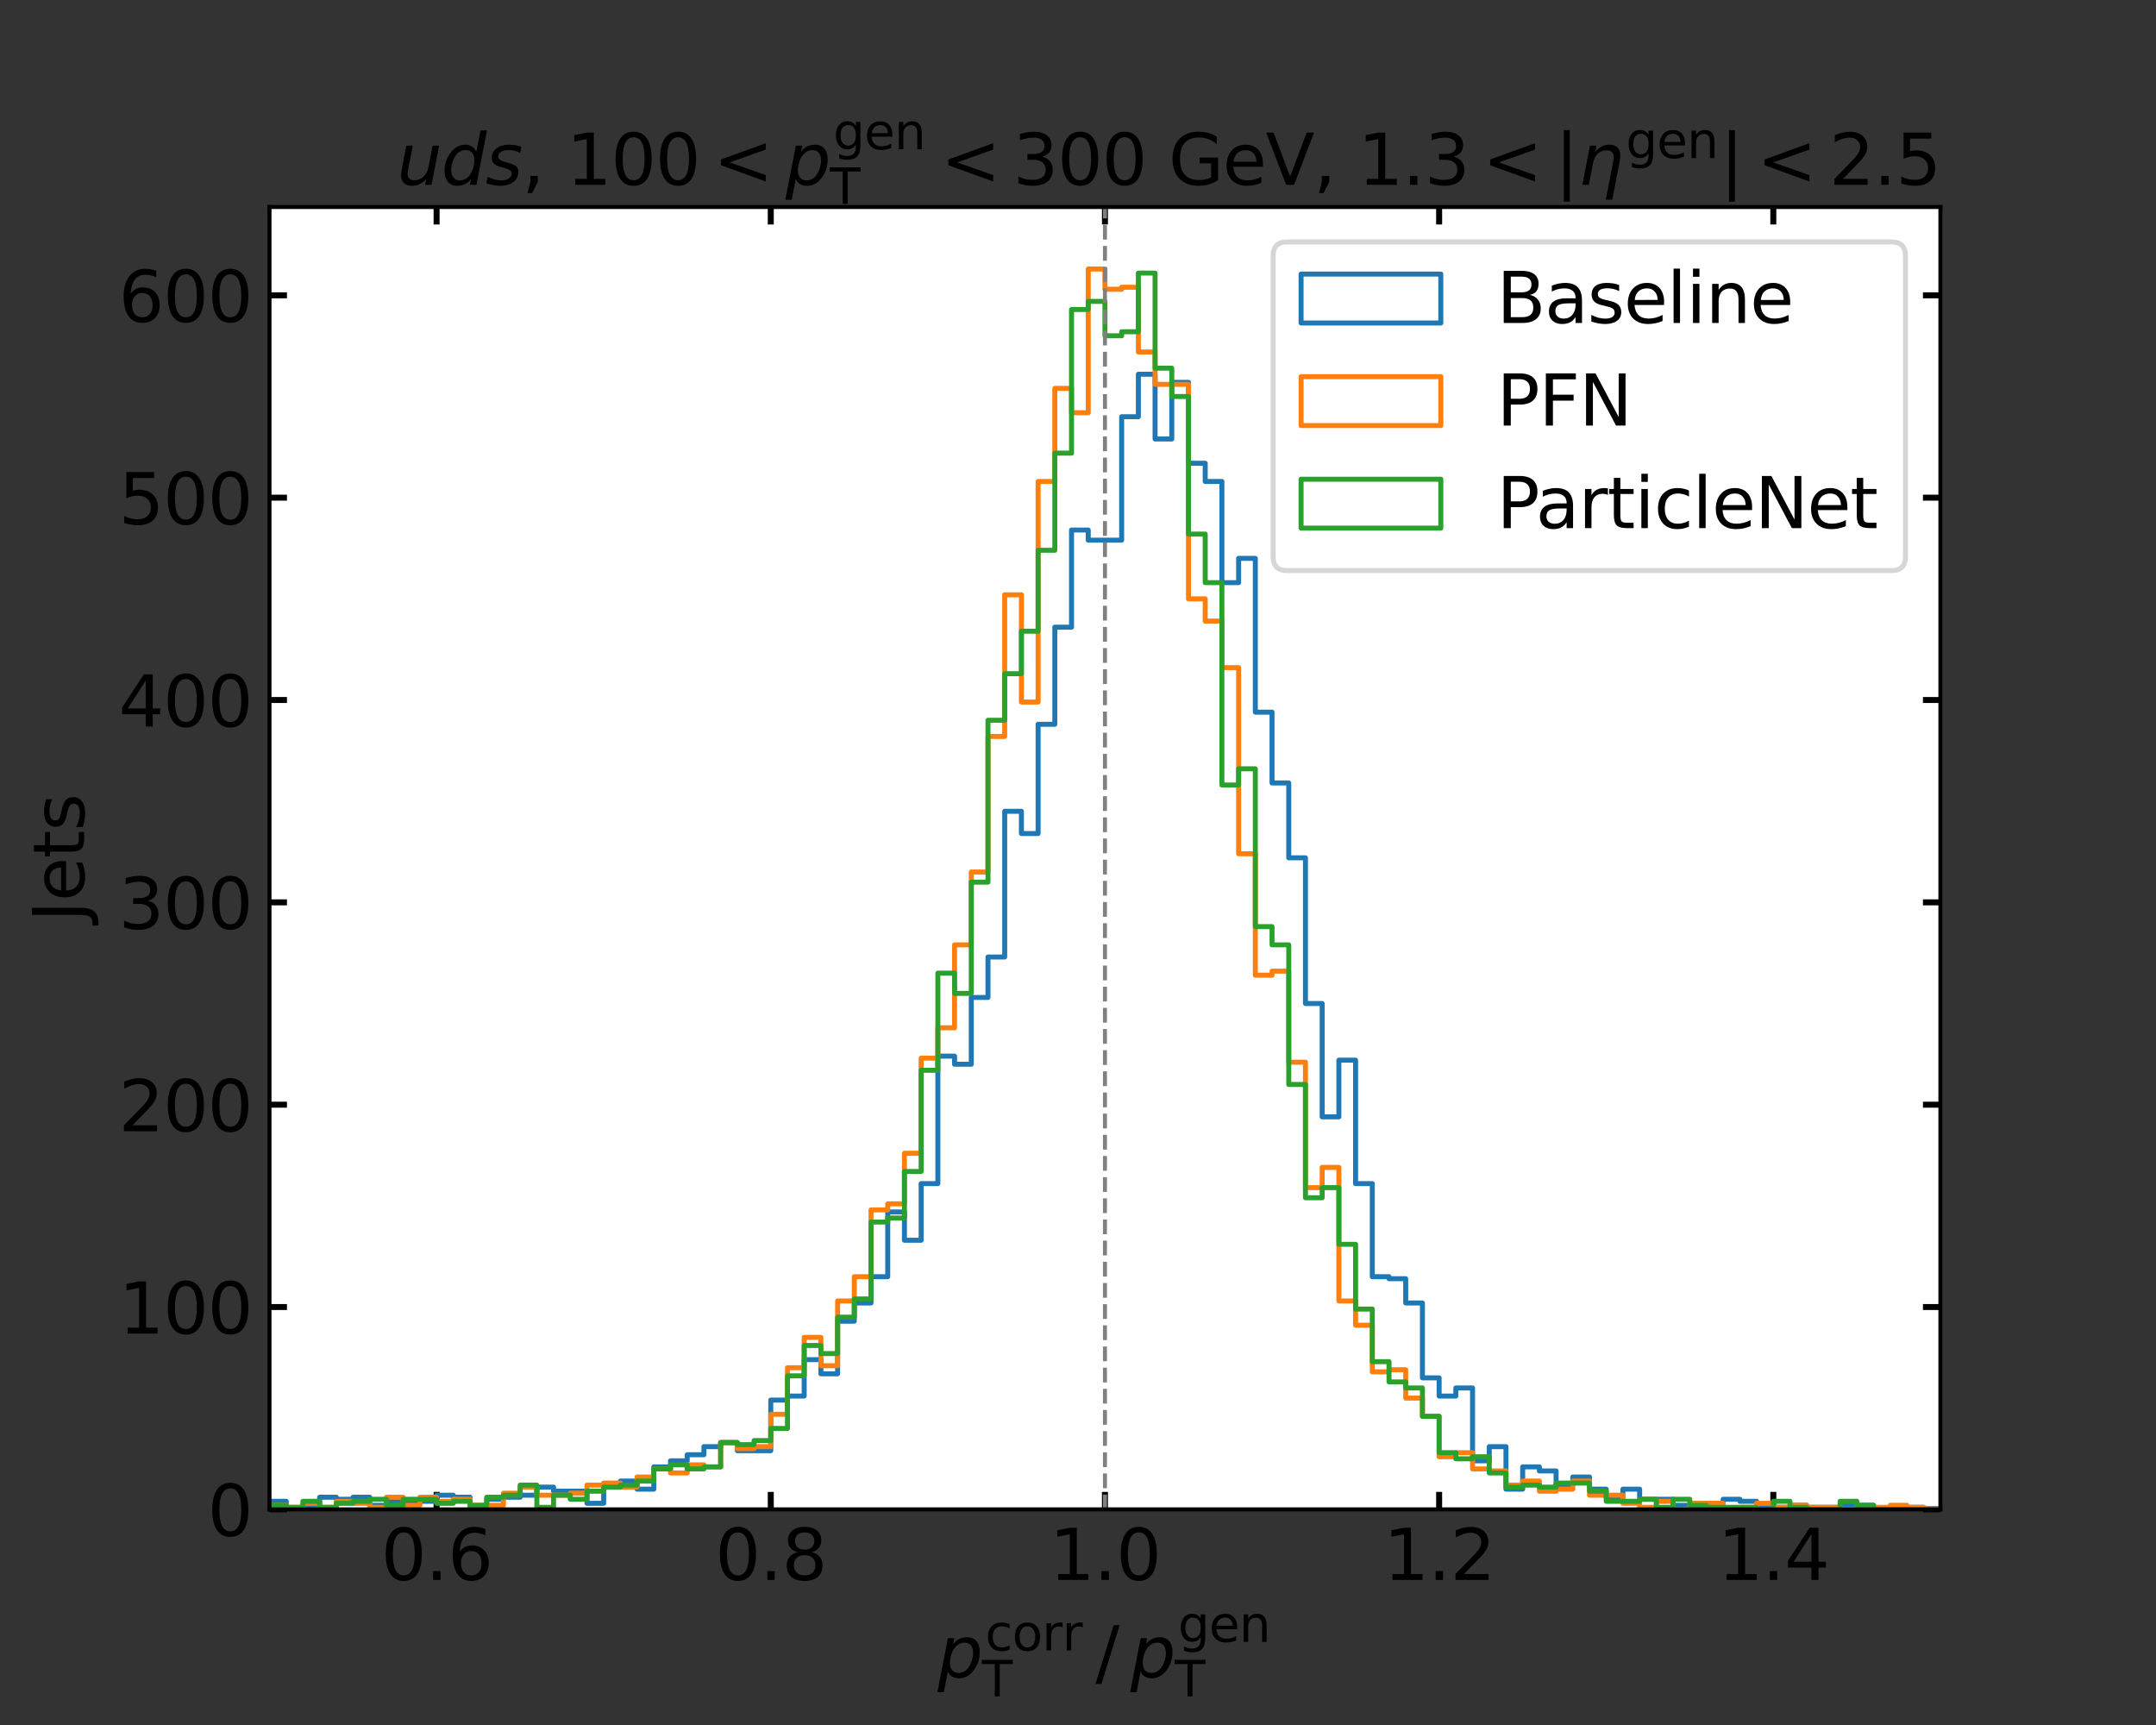 <?xml version="1.0" encoding="utf-8" standalone="no"?>
<!DOCTYPE svg PUBLIC "-//W3C//DTD SVG 1.1//EN"
  "http://www.w3.org/Graphics/SVG/1.1/DTD/svg11.dtd">
<svg xmlns:xlink="http://www.w3.org/1999/xlink" width="432pt" height="345.6pt" viewBox="0 0 432 345.6" xmlns="http://www.w3.org/2000/svg" version="1.1">
 <rect x="0" y="0" width="432" height="345.6" fill="#333333" stroke="none"/>
 <defs>
  <style type="text/css">*{stroke-linejoin: round; stroke-linecap: butt}</style>
 </defs>
 <g id="figure_1">
  <g id="patch_1">
   <path d="M 0 345.6 
L 432 345.6 
L 432 0 
L 0 0 
L 0 345.6 
z
" style="fill: none"/>
  </g>
  <g id="axes_1">
   <g id="patch_2">
    <path d="M 54 302.4 
L 388.8 302.4 
L 388.8 41.472 
L 54 41.472 
z
" style="fill: #ffffff"/>
   </g>
   <g id="matplotlib.axis_1">
    <g id="xtick_1">
     <g id="line2d_1">
      <defs>
       <path id="maffdfaa9f0" d="M 0 0 
L 0 -3.5 
" style="stroke: #000000; stroke-width: 1.2"/>
      </defs>
      <g>
       <use xlink:href="#maffdfaa9f0" x="87.48" y="302.4" style="stroke: #000000; stroke-width: 1.2"/>
      </g>
     </g>
     <g id="line2d_2">
      <defs>
       <path id="mb34f364fbf" d="M 0 0 
L 0 3.5 
" style="stroke: #000000; stroke-width: 1.2"/>
      </defs>
      <g>
       <use xlink:href="#mb34f364fbf" x="87.48" y="41.472" style="stroke: #000000; stroke-width: 1.2"/>
      </g>
     </g>
     <g id="text_1">
      <!-- 0.6 -->
      <g transform="translate(76.348 316.538)scale(0.14 -0.14)">
       <defs>
        <path id="DejaVuSans-30" d="M 2034 4250 
Q 1547 4250 1301 3770 
Q 1056 3291 1056 2328 
Q 1056 1369 1301 889 
Q 1547 409 2034 409 
Q 2525 409 2770 889 
Q 3016 1369 3016 2328 
Q 3016 3291 2770 3770 
Q 2525 4250 2034 4250 
z
M 2034 4750 
Q 2819 4750 3233 4129 
Q 3647 3509 3647 2328 
Q 3647 1150 3233 529 
Q 2819 -91 2034 -91 
Q 1250 -91 836 529 
Q 422 1150 422 2328 
Q 422 3509 836 4129 
Q 1250 4750 2034 4750 
z
" transform="scale(0.016)"/>
        <path id="DejaVuSans-2e" d="M 684 794 
L 1344 794 
L 1344 0 
L 684 0 
L 684 794 
z
" transform="scale(0.016)"/>
        <path id="DejaVuSans-36" d="M 2113 2584 
Q 1688 2584 1439 2293 
Q 1191 2003 1191 1497 
Q 1191 994 1439 701 
Q 1688 409 2113 409 
Q 2538 409 2786 701 
Q 3034 994 3034 1497 
Q 3034 2003 2786 2293 
Q 2538 2584 2113 2584 
z
M 3366 4563 
L 3366 3988 
Q 3128 4100 2886 4159 
Q 2644 4219 2406 4219 
Q 1781 4219 1451 3797 
Q 1122 3375 1075 2522 
Q 1259 2794 1537 2939 
Q 1816 3084 2150 3084 
Q 2853 3084 3261 2657 
Q 3669 2231 3669 1497 
Q 3669 778 3244 343 
Q 2819 -91 2113 -91 
Q 1303 -91 875 529 
Q 447 1150 447 2328 
Q 447 3434 972 4092 
Q 1497 4750 2381 4750 
Q 2619 4750 2861 4703 
Q 3103 4656 3366 4563 
z
" transform="scale(0.016)"/>
       </defs>
       <use xlink:href="#DejaVuSans-30"/>
       <use xlink:href="#DejaVuSans-2e" x="63.623"/>
       <use xlink:href="#DejaVuSans-36" x="95.41"/>
      </g>
     </g>
    </g>
    <g id="xtick_2">
     <g id="line2d_3">
      <g>
       <use xlink:href="#maffdfaa9f0" x="154.44" y="302.4" style="stroke: #000000; stroke-width: 1.2"/>
      </g>
     </g>
     <g id="line2d_4">
      <g>
       <use xlink:href="#mb34f364fbf" x="154.44" y="41.472" style="stroke: #000000; stroke-width: 1.2"/>
      </g>
     </g>
     <g id="text_2">
      <!-- 0.8 -->
      <g transform="translate(143.308 316.538)scale(0.14 -0.14)">
       <defs>
        <path id="DejaVuSans-38" d="M 2034 2216 
Q 1584 2216 1326 1975 
Q 1069 1734 1069 1313 
Q 1069 891 1326 650 
Q 1584 409 2034 409 
Q 2484 409 2743 651 
Q 3003 894 3003 1313 
Q 3003 1734 2745 1975 
Q 2488 2216 2034 2216 
z
M 1403 2484 
Q 997 2584 770 2862 
Q 544 3141 544 3541 
Q 544 4100 942 4425 
Q 1341 4750 2034 4750 
Q 2731 4750 3128 4425 
Q 3525 4100 3525 3541 
Q 3525 3141 3298 2862 
Q 3072 2584 2669 2484 
Q 3125 2378 3379 2068 
Q 3634 1759 3634 1313 
Q 3634 634 3220 271 
Q 2806 -91 2034 -91 
Q 1263 -91 848 271 
Q 434 634 434 1313 
Q 434 1759 690 2068 
Q 947 2378 1403 2484 
z
M 1172 3481 
Q 1172 3119 1398 2916 
Q 1625 2713 2034 2713 
Q 2441 2713 2670 2916 
Q 2900 3119 2900 3481 
Q 2900 3844 2670 4047 
Q 2441 4250 2034 4250 
Q 1625 4250 1398 4047 
Q 1172 3844 1172 3481 
z
" transform="scale(0.016)"/>
       </defs>
       <use xlink:href="#DejaVuSans-30"/>
       <use xlink:href="#DejaVuSans-2e" x="63.623"/>
       <use xlink:href="#DejaVuSans-38" x="95.41"/>
      </g>
     </g>
    </g>
    <g id="xtick_3">
     <g id="line2d_5">
      <g>
       <use xlink:href="#maffdfaa9f0" x="221.4" y="302.4" style="stroke: #000000; stroke-width: 1.2"/>
      </g>
     </g>
     <g id="line2d_6">
      <g>
       <use xlink:href="#mb34f364fbf" x="221.4" y="41.472" style="stroke: #000000; stroke-width: 1.2"/>
      </g>
     </g>
     <g id="text_3">
      <!-- 1.0 -->
      <g transform="translate(210.268 316.538)scale(0.14 -0.14)">
       <defs>
        <path id="DejaVuSans-31" d="M 794 531 
L 1825 531 
L 1825 4091 
L 703 3866 
L 703 4441 
L 1819 4666 
L 2450 4666 
L 2450 531 
L 3481 531 
L 3481 0 
L 794 0 
L 794 531 
z
" transform="scale(0.016)"/>
       </defs>
       <use xlink:href="#DejaVuSans-31"/>
       <use xlink:href="#DejaVuSans-2e" x="63.623"/>
       <use xlink:href="#DejaVuSans-30" x="95.41"/>
      </g>
     </g>
    </g>
    <g id="xtick_4">
     <g id="line2d_7">
      <g>
       <use xlink:href="#maffdfaa9f0" x="288.36" y="302.4" style="stroke: #000000; stroke-width: 1.2"/>
      </g>
     </g>
     <g id="line2d_8">
      <g>
       <use xlink:href="#mb34f364fbf" x="288.36" y="41.472" style="stroke: #000000; stroke-width: 1.2"/>
      </g>
     </g>
     <g id="text_4">
      <!-- 1.2 -->
      <g transform="translate(277.228 316.538)scale(0.14 -0.14)">
       <defs>
        <path id="DejaVuSans-32" d="M 1228 531 
L 3431 531 
L 3431 0 
L 469 0 
L 469 531 
Q 828 903 1448 1529 
Q 2069 2156 2228 2338 
Q 2531 2678 2651 2914 
Q 2772 3150 2772 3378 
Q 2772 3750 2511 3984 
Q 2250 4219 1831 4219 
Q 1534 4219 1204 4116 
Q 875 4013 500 3803 
L 500 4441 
Q 881 4594 1212 4672 
Q 1544 4750 1819 4750 
Q 2544 4750 2975 4387 
Q 3406 4025 3406 3419 
Q 3406 3131 3298 2873 
Q 3191 2616 2906 2266 
Q 2828 2175 2409 1742 
Q 1991 1309 1228 531 
z
" transform="scale(0.016)"/>
       </defs>
       <use xlink:href="#DejaVuSans-31"/>
       <use xlink:href="#DejaVuSans-2e" x="63.623"/>
       <use xlink:href="#DejaVuSans-32" x="95.41"/>
      </g>
     </g>
    </g>
    <g id="xtick_5">
     <g id="line2d_9">
      <g>
       <use xlink:href="#maffdfaa9f0" x="355.32" y="302.4" style="stroke: #000000; stroke-width: 1.2"/>
      </g>
     </g>
     <g id="line2d_10">
      <g>
       <use xlink:href="#mb34f364fbf" x="355.32" y="41.472" style="stroke: #000000; stroke-width: 1.2"/>
      </g>
     </g>
     <g id="text_5">
      <!-- 1.4 -->
      <g transform="translate(344.188 316.538)scale(0.14 -0.14)">
       <defs>
        <path id="DejaVuSans-34" d="M 2419 4116 
L 825 1625 
L 2419 1625 
L 2419 4116 
z
M 2253 4666 
L 3047 4666 
L 3047 1625 
L 3713 1625 
L 3713 1100 
L 3047 1100 
L 3047 0 
L 2419 0 
L 2419 1100 
L 313 1100 
L 313 1709 
L 2253 4666 
z
" transform="scale(0.016)"/>
       </defs>
       <use xlink:href="#DejaVuSans-31"/>
       <use xlink:href="#DejaVuSans-2e" x="63.623"/>
       <use xlink:href="#DejaVuSans-34" x="95.41"/>
      </g>
     </g>
    </g>
    <g id="text_6">
     <!-- $p_\mathrm{T}^\mathrm{corr}\//\/p_\mathrm{T}^\mathrm{gen}$ -->
     <g transform="translate(187.87 336.049)scale(0.14 -0.14)">
      <defs>
       <path id="DejaVuSans-Oblique-70" d="M 3175 2156 
Q 3175 2616 2975 2859 
Q 2775 3103 2400 3103 
Q 2144 3103 1911 2972 
Q 1678 2841 1497 2591 
Q 1319 2344 1212 1994 
Q 1106 1644 1106 1300 
Q 1106 863 1306 627 
Q 1506 391 1875 391 
Q 2147 391 2380 519 
Q 2613 647 2778 891 
Q 2956 1147 3065 1494 
Q 3175 1841 3175 2156 
z
M 1394 2969 
Q 1625 3272 1939 3428 
Q 2253 3584 2638 3584 
Q 3175 3584 3472 3232 
Q 3769 2881 3769 2247 
Q 3769 1728 3584 1258 
Q 3400 788 3053 416 
Q 2822 169 2531 39 
Q 2241 -91 1919 -91 
Q 1547 -91 1294 64 
Q 1041 219 916 525 
L 556 -1331 
L -19 -1331 
L 922 3500 
L 1497 3500 
L 1394 2969 
z
" transform="scale(0.016)"/>
       <path id="DejaVuSans-63" d="M 3122 3366 
L 3122 2828 
Q 2878 2963 2633 3030 
Q 2388 3097 2138 3097 
Q 1578 3097 1268 2742 
Q 959 2388 959 1747 
Q 959 1106 1268 751 
Q 1578 397 2138 397 
Q 2388 397 2633 464 
Q 2878 531 3122 666 
L 3122 134 
Q 2881 22 2623 -34 
Q 2366 -91 2075 -91 
Q 1284 -91 818 406 
Q 353 903 353 1747 
Q 353 2603 823 3093 
Q 1294 3584 2113 3584 
Q 2378 3584 2631 3529 
Q 2884 3475 3122 3366 
z
" transform="scale(0.016)"/>
       <path id="DejaVuSans-6f" d="M 1959 3097 
Q 1497 3097 1228 2736 
Q 959 2375 959 1747 
Q 959 1119 1226 758 
Q 1494 397 1959 397 
Q 2419 397 2687 759 
Q 2956 1122 2956 1747 
Q 2956 2369 2687 2733 
Q 2419 3097 1959 3097 
z
M 1959 3584 
Q 2709 3584 3137 3096 
Q 3566 2609 3566 1747 
Q 3566 888 3137 398 
Q 2709 -91 1959 -91 
Q 1206 -91 779 398 
Q 353 888 353 1747 
Q 353 2609 779 3096 
Q 1206 3584 1959 3584 
z
" transform="scale(0.016)"/>
       <path id="DejaVuSans-72" d="M 2631 2963 
Q 2534 3019 2420 3045 
Q 2306 3072 2169 3072 
Q 1681 3072 1420 2755 
Q 1159 2438 1159 1844 
L 1159 0 
L 581 0 
L 581 3500 
L 1159 3500 
L 1159 2956 
Q 1341 3275 1631 3429 
Q 1922 3584 2338 3584 
Q 2397 3584 2469 3576 
Q 2541 3569 2628 3553 
L 2631 2963 
z
" transform="scale(0.016)"/>
       <path id="DejaVuSans-54" d="M -19 4666 
L 3928 4666 
L 3928 4134 
L 2272 4134 
L 2272 0 
L 1638 0 
L 1638 4134 
L -19 4134 
L -19 4666 
z
" transform="scale(0.016)"/>
       <path id="DejaVuSans-2f" d="M 1625 4666 
L 2156 4666 
L 531 -594 
L 0 -594 
L 1625 4666 
z
" transform="scale(0.016)"/>
       <path id="DejaVuSans-67" d="M 2906 1791 
Q 2906 2416 2648 2759 
Q 2391 3103 1925 3103 
Q 1463 3103 1205 2759 
Q 947 2416 947 1791 
Q 947 1169 1205 825 
Q 1463 481 1925 481 
Q 2391 481 2648 825 
Q 2906 1169 2906 1791 
z
M 3481 434 
Q 3481 -459 3084 -895 
Q 2688 -1331 1869 -1331 
Q 1566 -1331 1297 -1286 
Q 1028 -1241 775 -1147 
L 775 -588 
Q 1028 -725 1275 -790 
Q 1522 -856 1778 -856 
Q 2344 -856 2625 -561 
Q 2906 -266 2906 331 
L 2906 616 
Q 2728 306 2450 153 
Q 2172 0 1784 0 
Q 1141 0 747 490 
Q 353 981 353 1791 
Q 353 2603 747 3093 
Q 1141 3584 1784 3584 
Q 2172 3584 2450 3431 
Q 2728 3278 2906 2969 
L 2906 3500 
L 3481 3500 
L 3481 434 
z
" transform="scale(0.016)"/>
       <path id="DejaVuSans-65" d="M 3597 1894 
L 3597 1613 
L 953 1613 
Q 991 1019 1311 708 
Q 1631 397 2203 397 
Q 2534 397 2845 478 
Q 3156 559 3463 722 
L 3463 178 
Q 3153 47 2828 -22 
Q 2503 -91 2169 -91 
Q 1331 -91 842 396 
Q 353 884 353 1716 
Q 353 2575 817 3079 
Q 1281 3584 2069 3584 
Q 2775 3584 3186 3129 
Q 3597 2675 3597 1894 
z
M 3022 2063 
Q 3016 2534 2758 2815 
Q 2500 3097 2075 3097 
Q 1594 3097 1305 2825 
Q 1016 2553 972 2059 
L 3022 2063 
z
" transform="scale(0.016)"/>
       <path id="DejaVuSans-6e" d="M 3513 2113 
L 3513 0 
L 2938 0 
L 2938 2094 
Q 2938 2591 2744 2837 
Q 2550 3084 2163 3084 
Q 1697 3084 1428 2787 
Q 1159 2491 1159 1978 
L 1159 0 
L 581 0 
L 581 3500 
L 1159 3500 
L 1159 2956 
Q 1366 3272 1645 3428 
Q 1925 3584 2291 3584 
Q 2894 3584 3203 3211 
Q 3513 2838 3513 2113 
z
" transform="scale(0.016)"/>
      </defs>
      <use xlink:href="#DejaVuSans-Oblique-70" transform="translate(0 0.052)"/>
      <use xlink:href="#DejaVuSans-63" transform="translate(68.126 38.333)scale(0.7)"/>
      <use xlink:href="#DejaVuSans-6f" transform="translate(106.613 38.333)scale(0.7)"/>
      <use xlink:href="#DejaVuSans-72" transform="translate(149.44 38.333)scale(0.7)"/>
      <use xlink:href="#DejaVuSans-72" transform="translate(178.219 38.333)scale(0.7)"/>
      <use xlink:href="#DejaVuSans-54" transform="translate(63.477 -27.292)scale(0.7)"/>
      <use xlink:href="#DejaVuSans-2f" transform="translate(225.969 0.052)"/>
      <use xlink:href="#DejaVuSans-Oblique-70" transform="translate(275.896 0.052)"/>
      <use xlink:href="#DejaVuSans-67" transform="translate(344.022 50.8)scale(0.7)"/>
      <use xlink:href="#DejaVuSans-65" transform="translate(388.456 50.8)scale(0.7)"/>
      <use xlink:href="#DejaVuSans-6e" transform="translate(431.522 50.8)scale(0.7)"/>
      <use xlink:href="#DejaVuSans-54" transform="translate(339.372 -27.292)scale(0.7)"/>
     </g>
    </g>
   </g>
   <g id="matplotlib.axis_2">
    <g id="ytick_1">
     <g id="line2d_11">
      <defs>
       <path id="m5cc827ec8a" d="M 0 0 
L 3.5 0 
" style="stroke: #000000; stroke-width: 1.2"/>
      </defs>
      <g>
       <use xlink:href="#m5cc827ec8a" x="54" y="302.4" style="stroke: #000000; stroke-width: 1.2"/>
      </g>
     </g>
     <g id="line2d_12">
      <defs>
       <path id="mdc9259652e" d="M 0 0 
L -3.5 0 
" style="stroke: #000000; stroke-width: 1.2"/>
      </defs>
      <g>
       <use xlink:href="#mdc9259652e" x="388.8" y="302.4" style="stroke: #000000; stroke-width: 1.2"/>
      </g>
     </g>
     <g id="text_7">
      <!-- 0 -->
      <g transform="translate(41.593 307.719)scale(0.14 -0.14)">
       <use xlink:href="#DejaVuSans-30"/>
      </g>
     </g>
    </g>
    <g id="ytick_2">
     <g id="line2d_13">
      <g>
       <use xlink:href="#m5cc827ec8a" x="54" y="261.861" style="stroke: #000000; stroke-width: 1.2"/>
      </g>
     </g>
     <g id="line2d_14">
      <g>
       <use xlink:href="#mdc9259652e" x="388.8" y="261.861" style="stroke: #000000; stroke-width: 1.2"/>
      </g>
     </g>
     <g id="text_8">
      <!-- 100 -->
      <g transform="translate(23.777 267.18)scale(0.14 -0.14)">
       <use xlink:href="#DejaVuSans-31"/>
       <use xlink:href="#DejaVuSans-30" x="63.623"/>
       <use xlink:href="#DejaVuSans-30" x="127.246"/>
      </g>
     </g>
    </g>
    <g id="ytick_3">
     <g id="line2d_15">
      <g>
       <use xlink:href="#m5cc827ec8a" x="54" y="221.322" style="stroke: #000000; stroke-width: 1.2"/>
      </g>
     </g>
     <g id="line2d_16">
      <g>
       <use xlink:href="#mdc9259652e" x="388.8" y="221.322" style="stroke: #000000; stroke-width: 1.2"/>
      </g>
     </g>
     <g id="text_9">
      <!-- 200 -->
      <g transform="translate(23.777 226.641)scale(0.14 -0.14)">
       <use xlink:href="#DejaVuSans-32"/>
       <use xlink:href="#DejaVuSans-30" x="63.623"/>
       <use xlink:href="#DejaVuSans-30" x="127.246"/>
      </g>
     </g>
    </g>
    <g id="ytick_4">
     <g id="line2d_17">
      <g>
       <use xlink:href="#m5cc827ec8a" x="54" y="180.784" style="stroke: #000000; stroke-width: 1.2"/>
      </g>
     </g>
     <g id="line2d_18">
      <g>
       <use xlink:href="#mdc9259652e" x="388.8" y="180.784" style="stroke: #000000; stroke-width: 1.2"/>
      </g>
     </g>
     <g id="text_10">
      <!-- 300 -->
      <g transform="translate(23.777 186.102)scale(0.14 -0.14)">
       <defs>
        <path id="DejaVuSans-33" d="M 2597 2516 
Q 3050 2419 3304 2112 
Q 3559 1806 3559 1356 
Q 3559 666 3084 287 
Q 2609 -91 1734 -91 
Q 1441 -91 1130 -33 
Q 819 25 488 141 
L 488 750 
Q 750 597 1062 519 
Q 1375 441 1716 441 
Q 2309 441 2620 675 
Q 2931 909 2931 1356 
Q 2931 1769 2642 2001 
Q 2353 2234 1838 2234 
L 1294 2234 
L 1294 2753 
L 1863 2753 
Q 2328 2753 2575 2939 
Q 2822 3125 2822 3475 
Q 2822 3834 2567 4026 
Q 2313 4219 1838 4219 
Q 1578 4219 1281 4162 
Q 984 4106 628 3988 
L 628 4550 
Q 988 4650 1302 4700 
Q 1616 4750 1894 4750 
Q 2613 4750 3031 4423 
Q 3450 4097 3450 3541 
Q 3450 3153 3228 2886 
Q 3006 2619 2597 2516 
z
" transform="scale(0.016)"/>
       </defs>
       <use xlink:href="#DejaVuSans-33"/>
       <use xlink:href="#DejaVuSans-30" x="63.623"/>
       <use xlink:href="#DejaVuSans-30" x="127.246"/>
      </g>
     </g>
    </g>
    <g id="ytick_5">
     <g id="line2d_19">
      <g>
       <use xlink:href="#m5cc827ec8a" x="54" y="140.245" style="stroke: #000000; stroke-width: 1.2"/>
      </g>
     </g>
     <g id="line2d_20">
      <g>
       <use xlink:href="#mdc9259652e" x="388.8" y="140.245" style="stroke: #000000; stroke-width: 1.2"/>
      </g>
     </g>
     <g id="text_11">
      <!-- 400 -->
      <g transform="translate(23.777 145.564)scale(0.14 -0.14)">
       <use xlink:href="#DejaVuSans-34"/>
       <use xlink:href="#DejaVuSans-30" x="63.623"/>
       <use xlink:href="#DejaVuSans-30" x="127.246"/>
      </g>
     </g>
    </g>
    <g id="ytick_6">
     <g id="line2d_21">
      <g>
       <use xlink:href="#m5cc827ec8a" x="54" y="99.706" style="stroke: #000000; stroke-width: 1.2"/>
      </g>
     </g>
     <g id="line2d_22">
      <g>
       <use xlink:href="#mdc9259652e" x="388.8" y="99.706" style="stroke: #000000; stroke-width: 1.2"/>
      </g>
     </g>
     <g id="text_12">
      <!-- 500 -->
      <g transform="translate(23.777 105.025)scale(0.14 -0.14)">
       <defs>
        <path id="DejaVuSans-35" d="M 691 4666 
L 3169 4666 
L 3169 4134 
L 1269 4134 
L 1269 2991 
Q 1406 3038 1543 3061 
Q 1681 3084 1819 3084 
Q 2600 3084 3056 2656 
Q 3513 2228 3513 1497 
Q 3513 744 3044 326 
Q 2575 -91 1722 -91 
Q 1428 -91 1123 -41 
Q 819 9 494 109 
L 494 744 
Q 775 591 1075 516 
Q 1375 441 1709 441 
Q 2250 441 2565 725 
Q 2881 1009 2881 1497 
Q 2881 1984 2565 2268 
Q 2250 2553 1709 2553 
Q 1456 2553 1204 2497 
Q 953 2441 691 2322 
L 691 4666 
z
" transform="scale(0.016)"/>
       </defs>
       <use xlink:href="#DejaVuSans-35"/>
       <use xlink:href="#DejaVuSans-30" x="63.623"/>
       <use xlink:href="#DejaVuSans-30" x="127.246"/>
      </g>
     </g>
    </g>
    <g id="ytick_7">
     <g id="line2d_23">
      <g>
       <use xlink:href="#m5cc827ec8a" x="54" y="59.167" style="stroke: #000000; stroke-width: 1.2"/>
      </g>
     </g>
     <g id="line2d_24">
      <g>
       <use xlink:href="#mdc9259652e" x="388.8" y="59.167" style="stroke: #000000; stroke-width: 1.2"/>
      </g>
     </g>
     <g id="text_13">
      <!-- 600 -->
      <g transform="translate(23.777 64.486)scale(0.14 -0.14)">
       <use xlink:href="#DejaVuSans-36"/>
       <use xlink:href="#DejaVuSans-30" x="63.623"/>
       <use xlink:href="#DejaVuSans-30" x="127.246"/>
      </g>
     </g>
    </g>
    <g id="text_14">
     <!-- Jets -->
     <g transform="translate(16.866 184.699)rotate(-90)scale(0.14 -0.14)">
      <defs>
       <path id="DejaVuSans-4a" d="M 628 4666 
L 1259 4666 
L 1259 325 
Q 1259 -519 939 -900 
Q 619 -1281 -91 -1281 
L -331 -1281 
L -331 -750 
L -134 -750 
Q 284 -750 456 -515 
Q 628 -281 628 325 
L 628 4666 
z
" transform="scale(0.016)"/>
       <path id="DejaVuSans-74" d="M 1172 4494 
L 1172 3500 
L 2356 3500 
L 2356 3053 
L 1172 3053 
L 1172 1153 
Q 1172 725 1289 603 
Q 1406 481 1766 481 
L 2356 481 
L 2356 0 
L 1766 0 
Q 1100 0 847 248 
Q 594 497 594 1153 
L 594 3053 
L 172 3053 
L 172 3500 
L 594 3500 
L 594 4494 
L 1172 4494 
z
" transform="scale(0.016)"/>
       <path id="DejaVuSans-73" d="M 2834 3397 
L 2834 2853 
Q 2591 2978 2328 3040 
Q 2066 3103 1784 3103 
Q 1356 3103 1142 2972 
Q 928 2841 928 2578 
Q 928 2378 1081 2264 
Q 1234 2150 1697 2047 
L 1894 2003 
Q 2506 1872 2764 1633 
Q 3022 1394 3022 966 
Q 3022 478 2636 193 
Q 2250 -91 1575 -91 
Q 1294 -91 989 -36 
Q 684 19 347 128 
L 347 722 
Q 666 556 975 473 
Q 1284 391 1588 391 
Q 1994 391 2212 530 
Q 2431 669 2431 922 
Q 2431 1156 2273 1281 
Q 2116 1406 1581 1522 
L 1381 1569 
Q 847 1681 609 1914 
Q 372 2147 372 2553 
Q 372 3047 722 3315 
Q 1072 3584 1716 3584 
Q 2034 3584 2315 3537 
Q 2597 3491 2834 3397 
z
" transform="scale(0.016)"/>
      </defs>
      <use xlink:href="#DejaVuSans-4a"/>
      <use xlink:href="#DejaVuSans-65" x="29.492"/>
      <use xlink:href="#DejaVuSans-74" x="91.016"/>
      <use xlink:href="#DejaVuSans-73" x="130.225"/>
     </g>
    </g>
   </g>
   <g id="patch_3">
    <path d="M 54 302.4 
L 54 300.778 
L 57.348 300.778 
L 57.348 302.4 
L 60.696 302.4 
L 60.696 301.589 
L 64.044 301.589 
L 64.044 299.968 
L 67.392 299.968 
L 67.392 300.373 
L 70.74 300.373 
L 70.74 299.968 
L 74.088 299.968 
L 74.088 301.589 
L 77.436 301.589 
L 77.436 300.778 
L 80.784 300.778 
L 80.784 301.184 
L 84.132 301.184 
L 84.132 300.778 
L 87.48 300.778 
L 87.48 299.562 
L 90.828 299.562 
L 90.828 299.968 
L 94.176 299.968 
L 94.176 301.995 
L 97.524 301.995 
L 97.524 300.373 
L 100.872 300.373 
L 100.872 299.968 
L 104.22 299.968 
L 104.22 299.562 
L 107.568 299.562 
L 107.568 297.941 
L 110.916 297.941 
L 110.916 298.752 
L 117.612 298.752 
L 117.612 301.184 
L 120.96 301.184 
L 120.96 297.941 
L 124.308 297.941 
L 124.308 296.725 
L 127.656 296.725 
L 127.656 298.346 
L 131.004 298.346 
L 131.004 293.887 
L 134.352 293.887 
L 134.352 292.671 
L 137.7 292.671 
L 137.7 291.455 
L 141.048 291.455 
L 141.048 289.833 
L 144.396 289.833 
L 144.396 289.022 
L 147.744 289.022 
L 147.744 290.644 
L 154.44 290.644 
L 154.44 280.509 
L 157.788 280.509 
L 157.788 279.698 
L 161.136 279.698 
L 161.136 272.401 
L 164.484 272.401 
L 164.484 275.239 
L 167.832 275.239 
L 167.832 264.699 
L 171.18 264.699 
L 171.18 261.05 
L 174.528 261.05 
L 174.528 255.78 
L 177.876 255.78 
L 177.876 242.808 
L 181.224 242.808 
L 181.224 248.483 
L 184.572 248.483 
L 184.572 237.133 
L 187.92 237.133 
L 187.92 211.593 
L 191.268 211.593 
L 191.268 213.215 
L 194.616 213.215 
L 194.616 199.837 
L 197.964 199.837 
L 197.964 191.729 
L 201.312 191.729 
L 201.312 162.541 
L 204.66 162.541 
L 204.66 167 
L 208.008 167 
L 208.008 145.109 
L 211.356 145.109 
L 211.356 125.651 
L 214.704 125.651 
L 214.704 106.192 
L 218.052 106.192 
L 218.052 108.219 
L 224.748 108.219 
L 224.748 83.49 
L 228.096 83.49 
L 228.096 74.977 
L 231.444 74.977 
L 231.444 87.95 
L 234.792 87.95 
L 234.792 76.599 
L 238.14 76.599 
L 238.14 92.814 
L 241.488 92.814 
L 241.488 96.463 
L 244.836 96.463 
L 244.836 116.732 
L 248.184 116.732 
L 248.184 111.868 
L 251.532 111.868 
L 251.532 142.677 
L 254.88 142.677 
L 254.88 156.866 
L 258.228 156.866 
L 258.228 171.865 
L 261.576 171.865 
L 261.576 201.053 
L 264.924 201.053 
L 264.924 223.755 
L 268.272 223.755 
L 268.272 212.404 
L 271.62 212.404 
L 271.62 237.133 
L 274.968 237.133 
L 274.968 255.78 
L 278.316 255.78 
L 278.316 256.186 
L 281.664 256.186 
L 281.664 261.05 
L 285.012 261.05 
L 285.012 276.05 
L 288.36 276.05 
L 288.36 279.698 
L 291.708 279.698 
L 291.708 278.077 
L 295.056 278.077 
L 295.056 292.671 
L 298.404 292.671 
L 298.404 289.833 
L 301.752 289.833 
L 301.752 298.346 
L 305.1 298.346 
L 305.1 293.887 
L 308.448 293.887 
L 308.448 294.698 
L 311.796 294.698 
L 311.796 297.535 
L 315.144 297.535 
L 315.144 295.914 
L 318.492 295.914 
L 318.492 298.346 
L 321.84 298.346 
L 321.84 299.968 
L 325.188 299.968 
L 325.188 298.346 
L 328.536 298.346 
L 328.536 300.373 
L 335.232 300.373 
L 335.232 301.589 
L 338.58 301.589 
L 338.58 301.184 
L 345.276 301.184 
L 345.276 300.373 
L 348.624 300.373 
L 348.624 300.778 
L 351.972 300.778 
L 351.972 301.995 
L 358.668 301.995 
L 358.668 301.589 
L 362.016 301.589 
L 362.016 301.995 
L 368.712 301.995 
L 368.712 301.589 
L 375.408 301.589 
L 375.408 302.4 
L 382.104 302.4 
L 382.104 301.995 
L 385.452 301.995 
L 385.452 302.4 
L 388.8 302.4 
L 388.8 302.4 
" clip-path="url(#peb2f84a9d0)" style="fill: none; stroke: #1f77b4; stroke-linejoin: miter"/>
   </g>
   <g id="patch_4">
    <path d="M 54 302.4 
L 54 301.589 
L 57.348 301.589 
L 57.348 301.995 
L 60.696 301.995 
L 60.696 301.184 
L 64.044 301.184 
L 64.044 301.995 
L 67.392 301.995 
L 67.392 300.778 
L 70.74 300.778 
L 70.74 301.184 
L 74.088 301.184 
L 74.088 301.995 
L 77.436 301.995 
L 77.436 299.968 
L 80.784 299.968 
L 80.784 301.589 
L 84.132 301.589 
L 84.132 299.968 
L 87.48 299.968 
L 87.48 300.778 
L 90.828 300.778 
L 90.828 300.373 
L 94.176 300.373 
L 94.176 301.589 
L 100.872 301.589 
L 100.872 299.157 
L 104.22 299.157 
L 104.22 297.941 
L 107.568 297.941 
L 107.568 299.562 
L 114.264 299.562 
L 114.264 299.157 
L 117.612 299.157 
L 117.612 297.535 
L 120.96 297.535 
L 120.96 297.13 
L 124.308 297.13 
L 124.308 297.941 
L 127.656 297.941 
L 127.656 295.914 
L 131.004 295.914 
L 131.004 294.292 
L 134.352 294.292 
L 134.352 295.103 
L 137.7 295.103 
L 137.7 293.481 
L 141.048 293.481 
L 141.048 293.887 
L 144.396 293.887 
L 144.396 289.022 
L 147.744 289.022 
L 147.744 290.238 
L 151.092 290.238 
L 151.092 289.833 
L 154.44 289.833 
L 154.44 283.347 
L 157.788 283.347 
L 157.788 274.023 
L 161.136 274.023 
L 161.136 267.942 
L 164.484 267.942 
L 164.484 273.617 
L 167.832 273.617 
L 167.832 260.645 
L 171.18 260.645 
L 171.18 255.78 
L 174.528 255.78 
L 174.528 242.403 
L 177.876 242.403 
L 177.876 241.186 
L 181.224 241.186 
L 181.224 231.052 
L 184.572 231.052 
L 184.572 211.998 
L 187.92 211.998 
L 187.92 205.918 
L 191.268 205.918 
L 191.268 189.297 
L 194.616 189.297 
L 194.616 174.703 
L 197.964 174.703 
L 197.964 147.542 
L 201.312 147.542 
L 201.312 119.165 
L 204.66 119.165 
L 204.66 140.65 
L 208.008 140.65 
L 208.008 96.463 
L 211.356 96.463 
L 211.356 77.815 
L 214.704 77.815 
L 214.704 82.68 
L 218.052 82.68 
L 218.052 53.897 
L 221.4 53.897 
L 221.4 57.951 
L 224.748 57.951 
L 224.748 57.546 
L 228.096 57.546 
L 228.096 70.518 
L 231.444 70.518 
L 231.444 77.004 
L 238.14 77.004 
L 238.14 119.975 
L 241.488 119.975 
L 241.488 124.435 
L 244.836 124.435 
L 244.836 133.759 
L 248.184 133.759 
L 248.184 171.054 
L 251.532 171.054 
L 251.532 195.378 
L 254.88 195.378 
L 254.88 194.567 
L 258.228 194.567 
L 258.228 212.809 
L 261.576 212.809 
L 261.576 237.943 
L 264.924 237.943 
L 264.924 233.889 
L 268.272 233.889 
L 268.272 260.645 
L 271.62 260.645 
L 271.62 265.51 
L 274.968 265.51 
L 274.968 274.834 
L 278.316 274.834 
L 278.316 274.428 
L 281.664 274.428 
L 281.664 280.104 
L 285.012 280.104 
L 285.012 283.752 
L 288.36 283.752 
L 288.36 291.86 
L 291.708 291.86 
L 291.708 291.049 
L 295.056 291.049 
L 295.056 294.292 
L 298.404 294.292 
L 298.404 294.698 
L 301.752 294.698 
L 301.752 297.535 
L 305.1 297.535 
L 305.1 296.725 
L 308.448 296.725 
L 308.448 298.752 
L 311.796 298.752 
L 311.796 298.346 
L 315.144 298.346 
L 315.144 296.725 
L 318.492 296.725 
L 318.492 299.562 
L 325.188 299.562 
L 325.188 301.184 
L 328.536 301.184 
L 328.536 301.995 
L 331.884 301.995 
L 331.884 300.778 
L 335.232 300.778 
L 335.232 302.4 
L 338.58 302.4 
L 338.58 301.184 
L 345.276 301.184 
L 345.276 302.4 
L 348.624 302.4 
L 348.624 301.995 
L 351.972 301.995 
L 351.972 301.184 
L 355.32 301.184 
L 355.32 301.995 
L 358.668 301.995 
L 358.668 301.589 
L 362.016 301.589 
L 362.016 301.995 
L 368.712 301.995 
L 368.712 302.4 
L 372.06 302.4 
L 372.06 301.995 
L 378.756 301.995 
L 378.756 301.589 
L 382.104 301.589 
L 382.104 301.995 
L 385.452 301.995 
L 385.452 302.4 
L 388.8 302.4 
L 388.8 302.4 
" clip-path="url(#peb2f84a9d0)" style="fill: none; stroke: #ff7f0e; stroke-linejoin: miter"/>
   </g>
   <g id="patch_5">
    <path d="M 54 302.4 
L 54 301.589 
L 57.348 301.589 
L 57.348 301.995 
L 60.696 301.995 
L 60.696 300.778 
L 64.044 300.778 
L 64.044 301.995 
L 67.392 301.995 
L 67.392 301.184 
L 70.74 301.184 
L 70.74 300.778 
L 74.088 300.778 
L 74.088 300.373 
L 77.436 300.373 
L 77.436 301.589 
L 80.784 301.589 
L 80.784 300.373 
L 87.48 300.373 
L 87.48 301.184 
L 90.828 301.184 
L 90.828 300.778 
L 94.176 300.778 
L 94.176 301.589 
L 97.524 301.589 
L 97.524 299.968 
L 100.872 299.968 
L 100.872 299.562 
L 104.22 299.562 
L 104.22 297.535 
L 107.568 297.535 
L 107.568 301.995 
L 110.916 301.995 
L 110.916 299.562 
L 114.264 299.562 
L 114.264 300.373 
L 117.612 300.373 
L 117.612 298.752 
L 120.96 298.752 
L 120.96 297.941 
L 124.308 297.941 
L 124.308 297.535 
L 127.656 297.535 
L 127.656 296.725 
L 131.004 296.725 
L 131.004 294.292 
L 134.352 294.292 
L 134.352 293.481 
L 137.7 293.481 
L 137.7 294.292 
L 141.048 294.292 
L 141.048 293.887 
L 144.396 293.887 
L 144.396 289.022 
L 147.744 289.022 
L 147.744 289.428 
L 151.092 289.428 
L 151.092 288.617 
L 154.44 288.617 
L 154.44 286.184 
L 157.788 286.184 
L 157.788 275.644 
L 161.136 275.644 
L 161.136 269.564 
L 164.484 269.564 
L 164.484 271.185 
L 167.832 271.185 
L 167.832 263.888 
L 171.18 263.888 
L 171.18 260.24 
L 174.528 260.24 
L 174.528 244.835 
L 177.876 244.835 
L 177.876 244.024 
L 181.224 244.024 
L 181.224 234.7 
L 184.572 234.7 
L 184.572 214.431 
L 187.92 214.431 
L 187.92 194.972 
L 191.268 194.972 
L 191.268 199.026 
L 194.616 199.026 
L 194.616 176.73 
L 197.964 176.73 
L 197.964 144.299 
L 201.312 144.299 
L 201.312 134.975 
L 204.66 134.975 
L 204.66 126.462 
L 208.008 126.462 
L 208.008 110.246 
L 211.356 110.246 
L 211.356 90.787 
L 214.704 90.787 
L 214.704 62.005 
L 218.052 62.005 
L 218.052 60.383 
L 221.4 60.383 
L 221.4 67.275 
L 224.748 67.275 
L 224.748 66.464 
L 228.096 66.464 
L 228.096 54.708 
L 231.444 54.708 
L 231.444 73.761 
L 234.792 73.761 
L 234.792 79.437 
L 238.14 79.437 
L 238.14 107.003 
L 241.488 107.003 
L 241.488 116.732 
L 244.836 116.732 
L 244.836 157.271 
L 248.184 157.271 
L 248.184 154.028 
L 251.532 154.028 
L 251.532 185.648 
L 254.88 185.648 
L 254.88 189.297 
L 258.228 189.297 
L 258.228 217.269 
L 261.576 217.269 
L 261.576 239.97 
L 264.924 239.97 
L 264.924 237.943 
L 268.272 237.943 
L 268.272 249.294 
L 271.62 249.294 
L 271.62 262.267 
L 274.968 262.267 
L 274.968 272.807 
L 278.316 272.807 
L 278.316 276.861 
L 281.664 276.861 
L 281.664 278.077 
L 285.012 278.077 
L 285.012 283.752 
L 288.36 283.752 
L 288.36 291.049 
L 291.708 291.049 
L 291.708 292.265 
L 295.056 292.265 
L 295.056 291.86 
L 298.404 291.86 
L 298.404 295.103 
L 301.752 295.103 
L 301.752 297.941 
L 305.1 297.941 
L 305.1 297.535 
L 308.448 297.535 
L 308.448 297.941 
L 311.796 297.941 
L 311.796 297.13 
L 318.492 297.13 
L 318.492 298.752 
L 321.84 298.752 
L 321.84 300.778 
L 328.536 300.778 
L 328.536 300.373 
L 331.884 300.373 
L 331.884 301.995 
L 335.232 301.995 
L 335.232 300.373 
L 338.58 300.373 
L 338.58 301.589 
L 341.928 301.589 
L 341.928 301.995 
L 351.972 301.995 
L 351.972 302.4 
L 355.32 302.4 
L 355.32 300.778 
L 358.668 300.778 
L 358.668 301.995 
L 362.016 301.995 
L 362.016 302.4 
L 368.712 302.4 
L 368.712 300.778 
L 372.06 300.778 
L 372.06 301.589 
L 375.408 301.589 
L 375.408 302.4 
L 388.8 302.4 
L 388.8 302.4 
" clip-path="url(#peb2f84a9d0)" style="fill: none; stroke: #2ca02c; stroke-linejoin: miter"/>
   </g>
   <g id="line2d_25">
    <path d="M 221.4 302.4 
L 221.4 41.472 
" clip-path="url(#peb2f84a9d0)" style="fill: none; stroke-dasharray: 2.96,1.28; stroke-dashoffset: 0; stroke: #808080; stroke-width: 0.8"/>
   </g>
   <g id="patch_6">
    <path d="M 54 302.4 
L 54 41.472 
" style="fill: none; stroke: #000000; stroke-width: 0.8; stroke-linejoin: miter; stroke-linecap: square"/>
   </g>
   <g id="patch_7">
    <path d="M 388.8 302.4 
L 388.8 41.472 
" style="fill: none; stroke: #000000; stroke-width: 0.8; stroke-linejoin: miter; stroke-linecap: square"/>
   </g>
   <g id="patch_8">
    <path d="M 54 302.4 
L 388.8 302.4 
" style="fill: none; stroke: #000000; stroke-width: 0.8; stroke-linejoin: miter; stroke-linecap: square"/>
   </g>
   <g id="patch_9">
    <path d="M 54 41.472 
L 388.8 41.472 
" style="fill: none; stroke: #000000; stroke-width: 0.8; stroke-linejoin: miter; stroke-linecap: square"/>
   </g>
   <g id="text_15">
    <!-- $uds$, $100 &lt; p_\mathrm{T}^\mathrm{gen} &lt; 300$ GeV, $1.3 &lt; |\eta^\mathrm{gen}| &lt; 2.5$ -->
    <g transform="translate(79.54 37.03)scale(0.14 -0.14)">
     <defs>
      <path id="DejaVuSans-Oblique-75" d="M 428 1388 
L 838 3500 
L 1416 3500 
L 1006 1409 
Q 975 1256 961 1147 
Q 947 1038 947 966 
Q 947 700 1109 554 
Q 1272 409 1569 409 
Q 2031 409 2368 721 
Q 2706 1034 2809 1563 
L 3194 3500 
L 3769 3500 
L 3091 0 
L 2516 0 
L 2631 550 
Q 2388 244 2052 76 
Q 1716 -91 1338 -91 
Q 878 -91 622 161 
Q 366 413 366 863 
Q 366 956 381 1097 
Q 397 1238 428 1388 
z
" transform="scale(0.016)"/>
      <path id="DejaVuSans-Oblique-64" d="M 2675 525 
Q 2444 222 2128 65 
Q 1813 -91 1428 -91 
Q 903 -91 598 267 
Q 294 625 294 1247 
Q 294 1766 478 2236 
Q 663 2706 1013 3078 
Q 1244 3325 1534 3454 
Q 1825 3584 2144 3584 
Q 2481 3584 2739 3421 
Q 2997 3259 3138 2956 
L 3513 4863 
L 4091 4863 
L 3144 0 
L 2566 0 
L 2675 525 
z
M 891 1350 
Q 891 897 1095 644 
Q 1300 391 1663 391 
Q 1931 391 2161 520 
Q 2391 650 2566 903 
Q 2750 1166 2856 1509 
Q 2963 1853 2963 2188 
Q 2963 2622 2758 2865 
Q 2553 3109 2194 3109 
Q 1922 3109 1687 2981 
Q 1453 2853 1288 2613 
Q 1106 2353 998 2009 
Q 891 1666 891 1350 
z
" transform="scale(0.016)"/>
      <path id="DejaVuSans-Oblique-73" d="M 3200 3397 
L 3091 2853 
Q 2863 2978 2609 3040 
Q 2356 3103 2088 3103 
Q 1634 3103 1373 2948 
Q 1113 2794 1113 2528 
Q 1113 2219 1719 2053 
Q 1766 2041 1788 2034 
L 1972 1978 
Q 2547 1819 2739 1644 
Q 2931 1469 2931 1166 
Q 2931 609 2489 259 
Q 2047 -91 1331 -91 
Q 1053 -91 747 -37 
Q 441 16 72 128 
L 184 722 
Q 500 559 806 475 
Q 1113 391 1394 391 
Q 1816 391 2080 572 
Q 2344 753 2344 1031 
Q 2344 1331 1650 1516 
L 1591 1531 
L 1394 1581 
Q 956 1697 753 1886 
Q 550 2075 550 2369 
Q 550 2928 970 3256 
Q 1391 3584 2113 3584 
Q 2397 3584 2667 3537 
Q 2938 3491 3200 3397 
z
" transform="scale(0.016)"/>
      <path id="DejaVuSans-2c" d="M 750 794 
L 1409 794 
L 1409 256 
L 897 -744 
L 494 -744 
L 750 256 
L 750 794 
z
" transform="scale(0.016)"/>
      <path id="DejaVuSans-20" transform="scale(0.016)"/>
      <path id="DejaVuSans-3c" d="M 4684 3150 
L 1459 2003 
L 4684 863 
L 4684 294 
L 678 1747 
L 678 2266 
L 4684 3719 
L 4684 3150 
z
" transform="scale(0.016)"/>
      <path id="DejaVuSans-47" d="M 3809 666 
L 3809 1919 
L 2778 1919 
L 2778 2438 
L 4434 2438 
L 4434 434 
Q 4069 175 3628 42 
Q 3188 -91 2688 -91 
Q 1594 -91 976 548 
Q 359 1188 359 2328 
Q 359 3472 976 4111 
Q 1594 4750 2688 4750 
Q 3144 4750 3555 4637 
Q 3966 4525 4313 4306 
L 4313 3634 
Q 3963 3931 3569 4081 
Q 3175 4231 2741 4231 
Q 1884 4231 1454 3753 
Q 1025 3275 1025 2328 
Q 1025 1384 1454 906 
Q 1884 428 2741 428 
Q 3075 428 3337 486 
Q 3600 544 3809 666 
z
" transform="scale(0.016)"/>
      <path id="DejaVuSans-56" d="M 1831 0 
L 50 4666 
L 709 4666 
L 2188 738 
L 3669 4666 
L 4325 4666 
L 2547 0 
L 1831 0 
z
" transform="scale(0.016)"/>
      <path id="DejaVuSans-7c" d="M 1344 4891 
L 1344 -1509 
L 813 -1509 
L 813 4891 
L 1344 4891 
z
" transform="scale(0.016)"/>
      <path id="DejaVuSans-Oblique-3b7" d="M 3703 2113 
L 3034 -1331 
L 2459 -1331 
L 3125 2094 
Q 3222 2591 3075 2838 
Q 2931 3084 2544 3084 
Q 2078 3084 1750 2788 
Q 1425 2491 1325 1978 
L 941 0 
L 363 0 
L 1044 3500 
L 1622 3500 
L 1516 2956 
Q 1781 3272 2094 3428 
Q 2403 3584 2769 3584 
Q 3372 3584 3609 3213 
Q 3844 2838 3703 2113 
z
" transform="scale(0.016)"/>
     </defs>
     <use xlink:href="#DejaVuSans-Oblique-75" transform="translate(0 0.052)"/>
     <use xlink:href="#DejaVuSans-Oblique-64" transform="translate(63.379 0.052)"/>
     <use xlink:href="#DejaVuSans-Oblique-73" transform="translate(126.855 0.052)"/>
     <use xlink:href="#DejaVuSans-2c" transform="translate(178.955 0.052)"/>
     <use xlink:href="#DejaVuSans-20" transform="translate(210.742 0.052)"/>
     <use xlink:href="#DejaVuSans-31" transform="translate(242.529 0.052)"/>
     <use xlink:href="#DejaVuSans-30" transform="translate(306.152 0.052)"/>
     <use xlink:href="#DejaVuSans-30" transform="translate(369.775 0.052)"/>
     <use xlink:href="#DejaVuSans-3c" transform="translate(452.881 0.052)"/>
     <use xlink:href="#DejaVuSans-Oblique-70" transform="translate(556.152 0.052)"/>
     <use xlink:href="#DejaVuSans-67" transform="translate(624.279 50.8)scale(0.7)"/>
     <use xlink:href="#DejaVuSans-65" transform="translate(668.712 50.8)scale(0.7)"/>
     <use xlink:href="#DejaVuSans-6e" transform="translate(711.779 50.8)scale(0.7)"/>
     <use xlink:href="#DejaVuSans-54" transform="translate(619.629 -27.292)scale(0.7)"/>
     <use xlink:href="#DejaVuSans-3c" transform="translate(778.361 0.052)"/>
     <use xlink:href="#DejaVuSans-33" transform="translate(881.632 0.052)"/>
     <use xlink:href="#DejaVuSans-30" transform="translate(945.255 0.052)"/>
     <use xlink:href="#DejaVuSans-30" transform="translate(1008.878 0.052)"/>
     <use xlink:href="#DejaVuSans-20" transform="translate(1072.501 0.052)"/>
     <use xlink:href="#DejaVuSans-47" transform="translate(1104.289 0.052)"/>
     <use xlink:href="#DejaVuSans-65" transform="translate(1181.779 0.052)"/>
     <use xlink:href="#DejaVuSans-56" transform="translate(1243.302 0.052)"/>
     <use xlink:href="#DejaVuSans-2c" transform="translate(1311.71 0.052)"/>
     <use xlink:href="#DejaVuSans-20" transform="translate(1343.498 0.052)"/>
     <use xlink:href="#DejaVuSans-31" transform="translate(1375.285 0.052)"/>
     <use xlink:href="#DejaVuSans-2e" transform="translate(1438.908 0.052)"/>
     <use xlink:href="#DejaVuSans-33" transform="translate(1470.695 0.052)"/>
     <use xlink:href="#DejaVuSans-3c" transform="translate(1553.8 0.052)"/>
     <use xlink:href="#DejaVuSans-7c" transform="translate(1657.072 0.052)"/>
     <use xlink:href="#DejaVuSans-Oblique-3b7" transform="translate(1690.763 0.052)"/>
     <use xlink:href="#DejaVuSans-67" transform="translate(1758.792 38.333)scale(0.7)"/>
     <use xlink:href="#DejaVuSans-65" transform="translate(1803.226 38.333)scale(0.7)"/>
     <use xlink:href="#DejaVuSans-6e" transform="translate(1846.292 38.333)scale(0.7)"/>
     <use xlink:href="#DejaVuSans-7c" transform="translate(1893.392 0.052)"/>
     <use xlink:href="#DejaVuSans-3c" transform="translate(1946.565 0.052)"/>
     <use xlink:href="#DejaVuSans-32" transform="translate(2049.837 0.052)"/>
     <use xlink:href="#DejaVuSans-2e" transform="translate(2113.46 0.052)"/>
     <use xlink:href="#DejaVuSans-35" transform="translate(2145.247 0.052)"/>
    </g>
   </g>
   <g id="legend_1">
    <g id="patch_10">
     <path d="M 257.898 114.32 
L 379 114.32 
Q 381.8 114.32 381.8 111.52 
L 381.8 51.272 
Q 381.8 48.472 379 48.472 
L 257.898 48.472 
Q 255.098 48.472 255.098 51.272 
L 255.098 111.52 
Q 255.098 114.32 257.898 114.32 
z
" style="fill: #ffffff; opacity: 0.8; stroke: #cccccc; stroke-linejoin: miter"/>
    </g>
    <g id="patch_11">
     <path d="M 260.698 64.71 
L 288.698 64.71 
L 288.698 54.91 
L 260.698 54.91 
L 260.698 64.71 
z
" style="fill: none; stroke: #1f77b4; stroke-linejoin: miter"/>
    </g>
    <g id="text_16">
     <!-- Baseline -->
     <g transform="translate(299.898 64.71)scale(0.14 -0.14)">
      <defs>
       <path id="DejaVuSans-42" d="M 1259 2228 
L 1259 519 
L 2272 519 
Q 2781 519 3026 730 
Q 3272 941 3272 1375 
Q 3272 1813 3026 2020 
Q 2781 2228 2272 2228 
L 1259 2228 
z
M 1259 4147 
L 1259 2741 
L 2194 2741 
Q 2656 2741 2882 2914 
Q 3109 3088 3109 3444 
Q 3109 3797 2882 3972 
Q 2656 4147 2194 4147 
L 1259 4147 
z
M 628 4666 
L 2241 4666 
Q 2963 4666 3353 4366 
Q 3744 4066 3744 3513 
Q 3744 3084 3544 2831 
Q 3344 2578 2956 2516 
Q 3422 2416 3680 2098 
Q 3938 1781 3938 1306 
Q 3938 681 3513 340 
Q 3088 0 2303 0 
L 628 0 
L 628 4666 
z
" transform="scale(0.016)"/>
       <path id="DejaVuSans-61" d="M 2194 1759 
Q 1497 1759 1228 1600 
Q 959 1441 959 1056 
Q 959 750 1161 570 
Q 1363 391 1709 391 
Q 2188 391 2477 730 
Q 2766 1069 2766 1631 
L 2766 1759 
L 2194 1759 
z
M 3341 1997 
L 3341 0 
L 2766 0 
L 2766 531 
Q 2569 213 2275 61 
Q 1981 -91 1556 -91 
Q 1019 -91 701 211 
Q 384 513 384 1019 
Q 384 1609 779 1909 
Q 1175 2209 1959 2209 
L 2766 2209 
L 2766 2266 
Q 2766 2663 2505 2880 
Q 2244 3097 1772 3097 
Q 1472 3097 1187 3025 
Q 903 2953 641 2809 
L 641 3341 
Q 956 3463 1253 3523 
Q 1550 3584 1831 3584 
Q 2591 3584 2966 3190 
Q 3341 2797 3341 1997 
z
" transform="scale(0.016)"/>
       <path id="DejaVuSans-6c" d="M 603 4863 
L 1178 4863 
L 1178 0 
L 603 0 
L 603 4863 
z
" transform="scale(0.016)"/>
       <path id="DejaVuSans-69" d="M 603 3500 
L 1178 3500 
L 1178 0 
L 603 0 
L 603 3500 
z
M 603 4863 
L 1178 4863 
L 1178 4134 
L 603 4134 
L 603 4863 
z
" transform="scale(0.016)"/>
      </defs>
      <use xlink:href="#DejaVuSans-42"/>
      <use xlink:href="#DejaVuSans-61" x="68.604"/>
      <use xlink:href="#DejaVuSans-73" x="129.883"/>
      <use xlink:href="#DejaVuSans-65" x="181.982"/>
      <use xlink:href="#DejaVuSans-6c" x="243.506"/>
      <use xlink:href="#DejaVuSans-69" x="271.289"/>
      <use xlink:href="#DejaVuSans-6e" x="299.072"/>
      <use xlink:href="#DejaVuSans-65" x="362.451"/>
     </g>
    </g>
    <g id="patch_12">
     <path d="M 260.698 85.259 
L 288.698 85.259 
L 288.698 75.459 
L 260.698 75.459 
L 260.698 85.259 
z
" style="fill: none; stroke: #ff7f0e; stroke-linejoin: miter"/>
    </g>
    <g id="text_17">
     <!-- PFN -->
     <g transform="translate(299.898 85.259)scale(0.14 -0.14)">
      <defs>
       <path id="DejaVuSans-50" d="M 1259 4147 
L 1259 2394 
L 2053 2394 
Q 2494 2394 2734 2622 
Q 2975 2850 2975 3272 
Q 2975 3691 2734 3919 
Q 2494 4147 2053 4147 
L 1259 4147 
z
M 628 4666 
L 2053 4666 
Q 2838 4666 3239 4311 
Q 3641 3956 3641 3272 
Q 3641 2581 3239 2228 
Q 2838 1875 2053 1875 
L 1259 1875 
L 1259 0 
L 628 0 
L 628 4666 
z
" transform="scale(0.016)"/>
       <path id="DejaVuSans-46" d="M 628 4666 
L 3309 4666 
L 3309 4134 
L 1259 4134 
L 1259 2759 
L 3109 2759 
L 3109 2228 
L 1259 2228 
L 1259 0 
L 628 0 
L 628 4666 
z
" transform="scale(0.016)"/>
       <path id="DejaVuSans-4e" d="M 628 4666 
L 1478 4666 
L 3547 763 
L 3547 4666 
L 4159 4666 
L 4159 0 
L 3309 0 
L 1241 3903 
L 1241 0 
L 628 0 
L 628 4666 
z
" transform="scale(0.016)"/>
      </defs>
      <use xlink:href="#DejaVuSans-50"/>
      <use xlink:href="#DejaVuSans-46" x="60.303"/>
      <use xlink:href="#DejaVuSans-4e" x="117.822"/>
     </g>
    </g>
    <g id="patch_13">
     <path d="M 260.698 105.809 
L 288.698 105.809 
L 288.698 96.009 
L 260.698 96.009 
L 260.698 105.809 
z
" style="fill: none; stroke: #2ca02c; stroke-linejoin: miter"/>
    </g>
    <g id="text_18">
     <!-- ParticleNet -->
     <g transform="translate(299.898 105.809)scale(0.14 -0.14)">
      <use xlink:href="#DejaVuSans-50"/>
      <use xlink:href="#DejaVuSans-61" x="55.803"/>
      <use xlink:href="#DejaVuSans-72" x="117.082"/>
      <use xlink:href="#DejaVuSans-74" x="158.195"/>
      <use xlink:href="#DejaVuSans-69" x="197.404"/>
      <use xlink:href="#DejaVuSans-63" x="225.188"/>
      <use xlink:href="#DejaVuSans-6c" x="280.168"/>
      <use xlink:href="#DejaVuSans-65" x="307.951"/>
      <use xlink:href="#DejaVuSans-4e" x="369.475"/>
      <use xlink:href="#DejaVuSans-65" x="444.279"/>
      <use xlink:href="#DejaVuSans-74" x="505.803"/>
     </g>
    </g>
   </g>
  </g>
 </g>
 <defs>
  <clipPath id="peb2f84a9d0">
   <rect x="54" y="41.472" width="334.8" height="260.928"/>
  </clipPath>
 </defs>
</svg>
